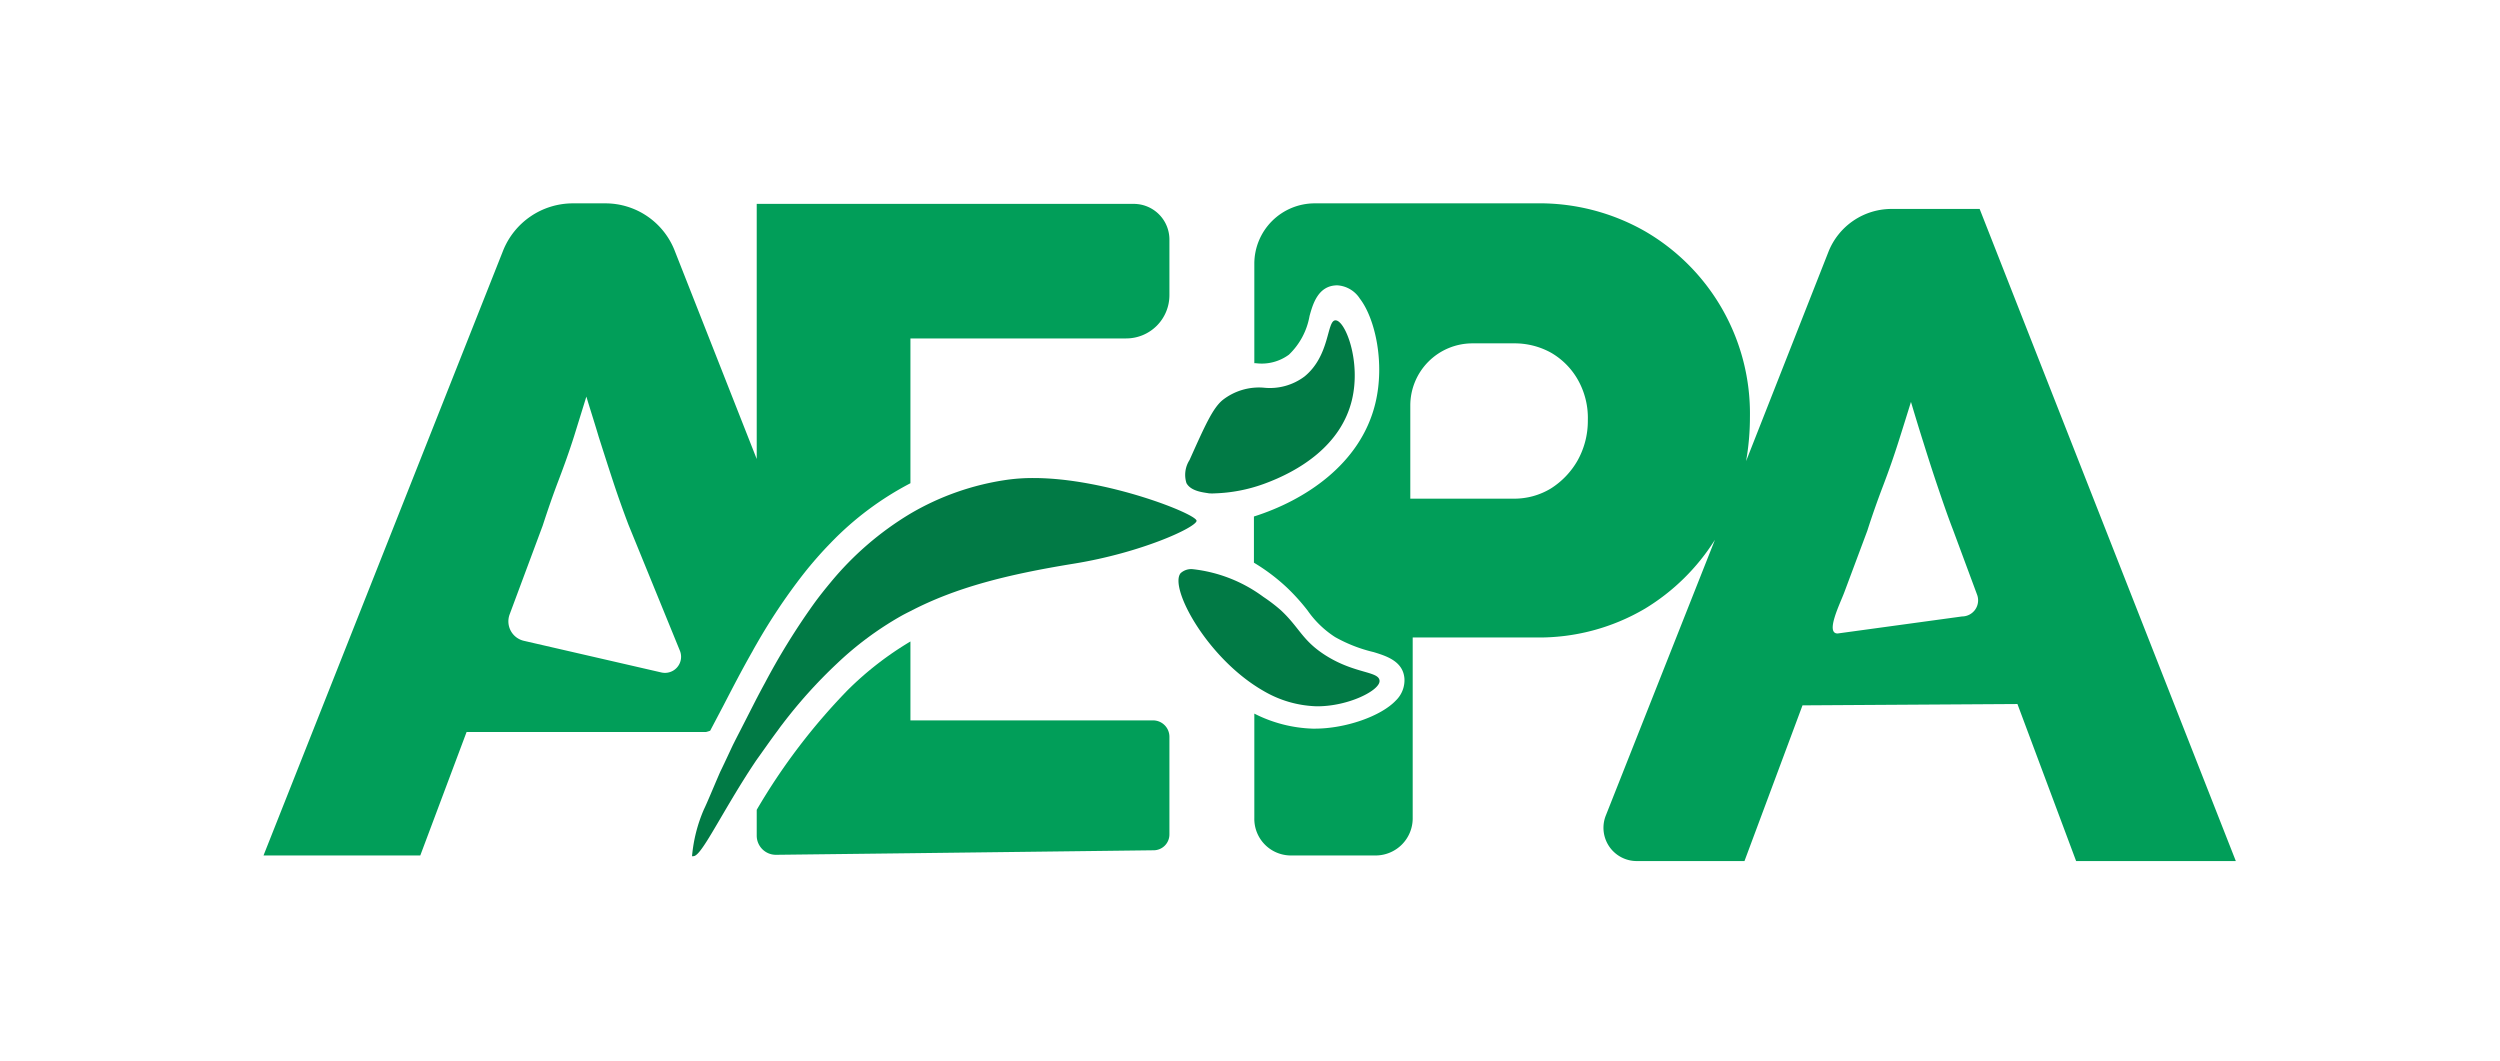 <svg id="Camada_1" data-name="Camada 1" xmlns="http://www.w3.org/2000/svg" viewBox="0 0 187.85 79.7"><defs><style>.cls-1{fill:#019e59;}.cls-2{fill:#017a45;}</style></defs><path class="cls-1" d="M156,64.7h12l-19.25-49h-6.62a5.1,5.1,0,0,0-4.74,3.22L131.2,34.65a19,19,0,0,0,.29-3.34,15.83,15.83,0,0,0-7.88-13.93,16,16,0,0,0-8.22-2.1H98.8a4.54,4.54,0,0,0-4.55,4.54v7.47h.1a3.45,3.45,0,0,0,2.5-.64,5.28,5.28,0,0,0,1.55-2.91c.24-.86.63-2.3,2.09-2.3h0a2.17,2.17,0,0,1,1.69,1c1.15,1.49,1.9,4.85,1.16,7.88-1.12,4.6-5.36,7.3-9.12,8.49v3.47a14.66,14.66,0,0,1,2.49,1.88,15.43,15.43,0,0,1,1.54,1.71,7.4,7.4,0,0,0,2.07,2A11.07,11.07,0,0,0,103.22,49c.94.29,2.22.68,2.31,2a2.12,2.12,0,0,1-.64,1.63c-1.12,1.19-3.79,2.12-6.09,2.12h-.17a10.35,10.35,0,0,1-4.38-1.13v7.85A2.75,2.75,0,0,0,97,64.28h6.36a2.79,2.79,0,0,0,2.79-2.79V47.9h9.24a15.67,15.67,0,0,0,8.22-2.17,16,16,0,0,0,5.25-5.17l-8.2,20.72A2.5,2.5,0,0,0,123,64.7h8.08L135.44,53l16.15-.1ZM118.54,34.6a6,6,0,0,1-2,2.1,5.31,5.31,0,0,1-2.8.77h-7.77v-7a4.67,4.67,0,0,1,4.67-4.67h3.1a5.65,5.65,0,0,1,2.8.7,5.45,5.45,0,0,1,2,2,5.82,5.82,0,0,1,.77,3.08A6.1,6.1,0,0,1,118.54,34.6Zm19.54,13c-.94,0,.17-2.21.5-3.09l1.73-4.63c.37-1.16.77-2.29,1.19-3.39s.8-2.19,1.15-3.29.63-2,.94-3c.3,1,.6,2,.92,3,.37,1.19.74,2.34,1.12,3.46s.74,2.17,1.12,3.15l1.81,4.88a1.21,1.21,0,0,1-1.13,1.63Z"/><path class="cls-1" d="M53.36,54.91l1-1.9c.67-1.29,1.38-2.67,2.18-4.07.1-.19.21-.38.32-.57a44.39,44.39,0,0,1,3.44-5.15,29.6,29.6,0,0,1,2.16-2.47,23.18,23.18,0,0,1,5.95-4.44V25.43H84.62a3.25,3.25,0,0,0,3.25-3.25V18a2.68,2.68,0,0,0-2.68-2.68H56.86V34.49L50.69,18.82a5.59,5.59,0,0,0-5.21-3.54H43.05a5.65,5.65,0,0,0-5.25,3.56l-18,45.44H31.58L35.06,55l18,0Zm-14-6.76a1.5,1.5,0,0,1-1.06-2l2.48-6.66c.38-1.17.77-2.3,1.19-3.4s.81-2.19,1.16-3.29l.93-3c.3,1,.61,1.95.92,3,.38,1.19.75,2.35,1.12,3.47s.75,2.17,1.12,3.15l3.87,9.48a1.21,1.21,0,0,1-1.39,1.63Z"/><path class="cls-1" d="M68.41,48.2a24.32,24.32,0,0,0-4.71,3.65,46.49,46.49,0,0,0-6.84,9v1.95a1.44,1.44,0,0,0,1.45,1.43l10.23-.12,18.14-.22a1.19,1.19,0,0,0,1.19-1.2V55.35a1.23,1.23,0,0,0-1.23-1.22H68.41Z"/><path class="cls-2" d="M58.43,54.9c.11-.15.22-.31.34-.46a36.75,36.75,0,0,1,4.14-4.6,24.59,24.59,0,0,1,4.79-3.55c.23-.13.47-.25.71-.37,3.42-1.78,7.25-2.75,12.3-3.57s9.14-2.71,9.2-3.21-6.79-3.22-12.23-3.22a13.87,13.87,0,0,0-2,.13,19.87,19.87,0,0,0-7.3,2.56,23.26,23.26,0,0,0-5.95,5.13c-.45.54-.89,1.09-1.3,1.66a51.66,51.66,0,0,0-3.66,5.93c-.22.4-.43.8-.64,1.2L55.62,54.9c-.17.33-.34.66-.51,1s-.54,1.17-1,2.11c-.49,1.13-1,2.37-1.21,2.79A11.29,11.29,0,0,0,52,64.33a.15.15,0,0,0,.11,0c.45,0,1.36-1.74,2.84-4.22.55-.92,1.18-1.95,1.89-3C57.35,56.4,57.87,55.65,58.43,54.9Z"/><path class="cls-2" d="M98.91,53.07H99c2.33,0,4.71-1.2,4.66-1.92s-1.82-.51-4-1.87c-1.81-1.13-2-2.11-3.42-3.43a12.21,12.21,0,0,0-1.31-1,10.93,10.93,0,0,0-5.29-2.08,1.18,1.18,0,0,0-.93.3c-.88,1.08,2,6.42,6.22,8.84A8.35,8.35,0,0,0,98.91,53.07Z"/><path class="cls-2" d="M90.85,37.07a3.39,3.39,0,0,0,.46,0,11.84,11.84,0,0,0,3.63-.7c2.76-1,5.82-2.93,6.64-6.3.71-2.93-.5-6-1.23-6h0c-.67,0-.39,2.64-2.33,4.22a4.33,4.33,0,0,1-3.07.84,4.43,4.43,0,0,0-3.07.92c-.75.61-1.33,1.91-2.5,4.52a2.06,2.06,0,0,0-.23,1.73C89.49,36.93,90.46,37,90.85,37.07Z"/></svg>